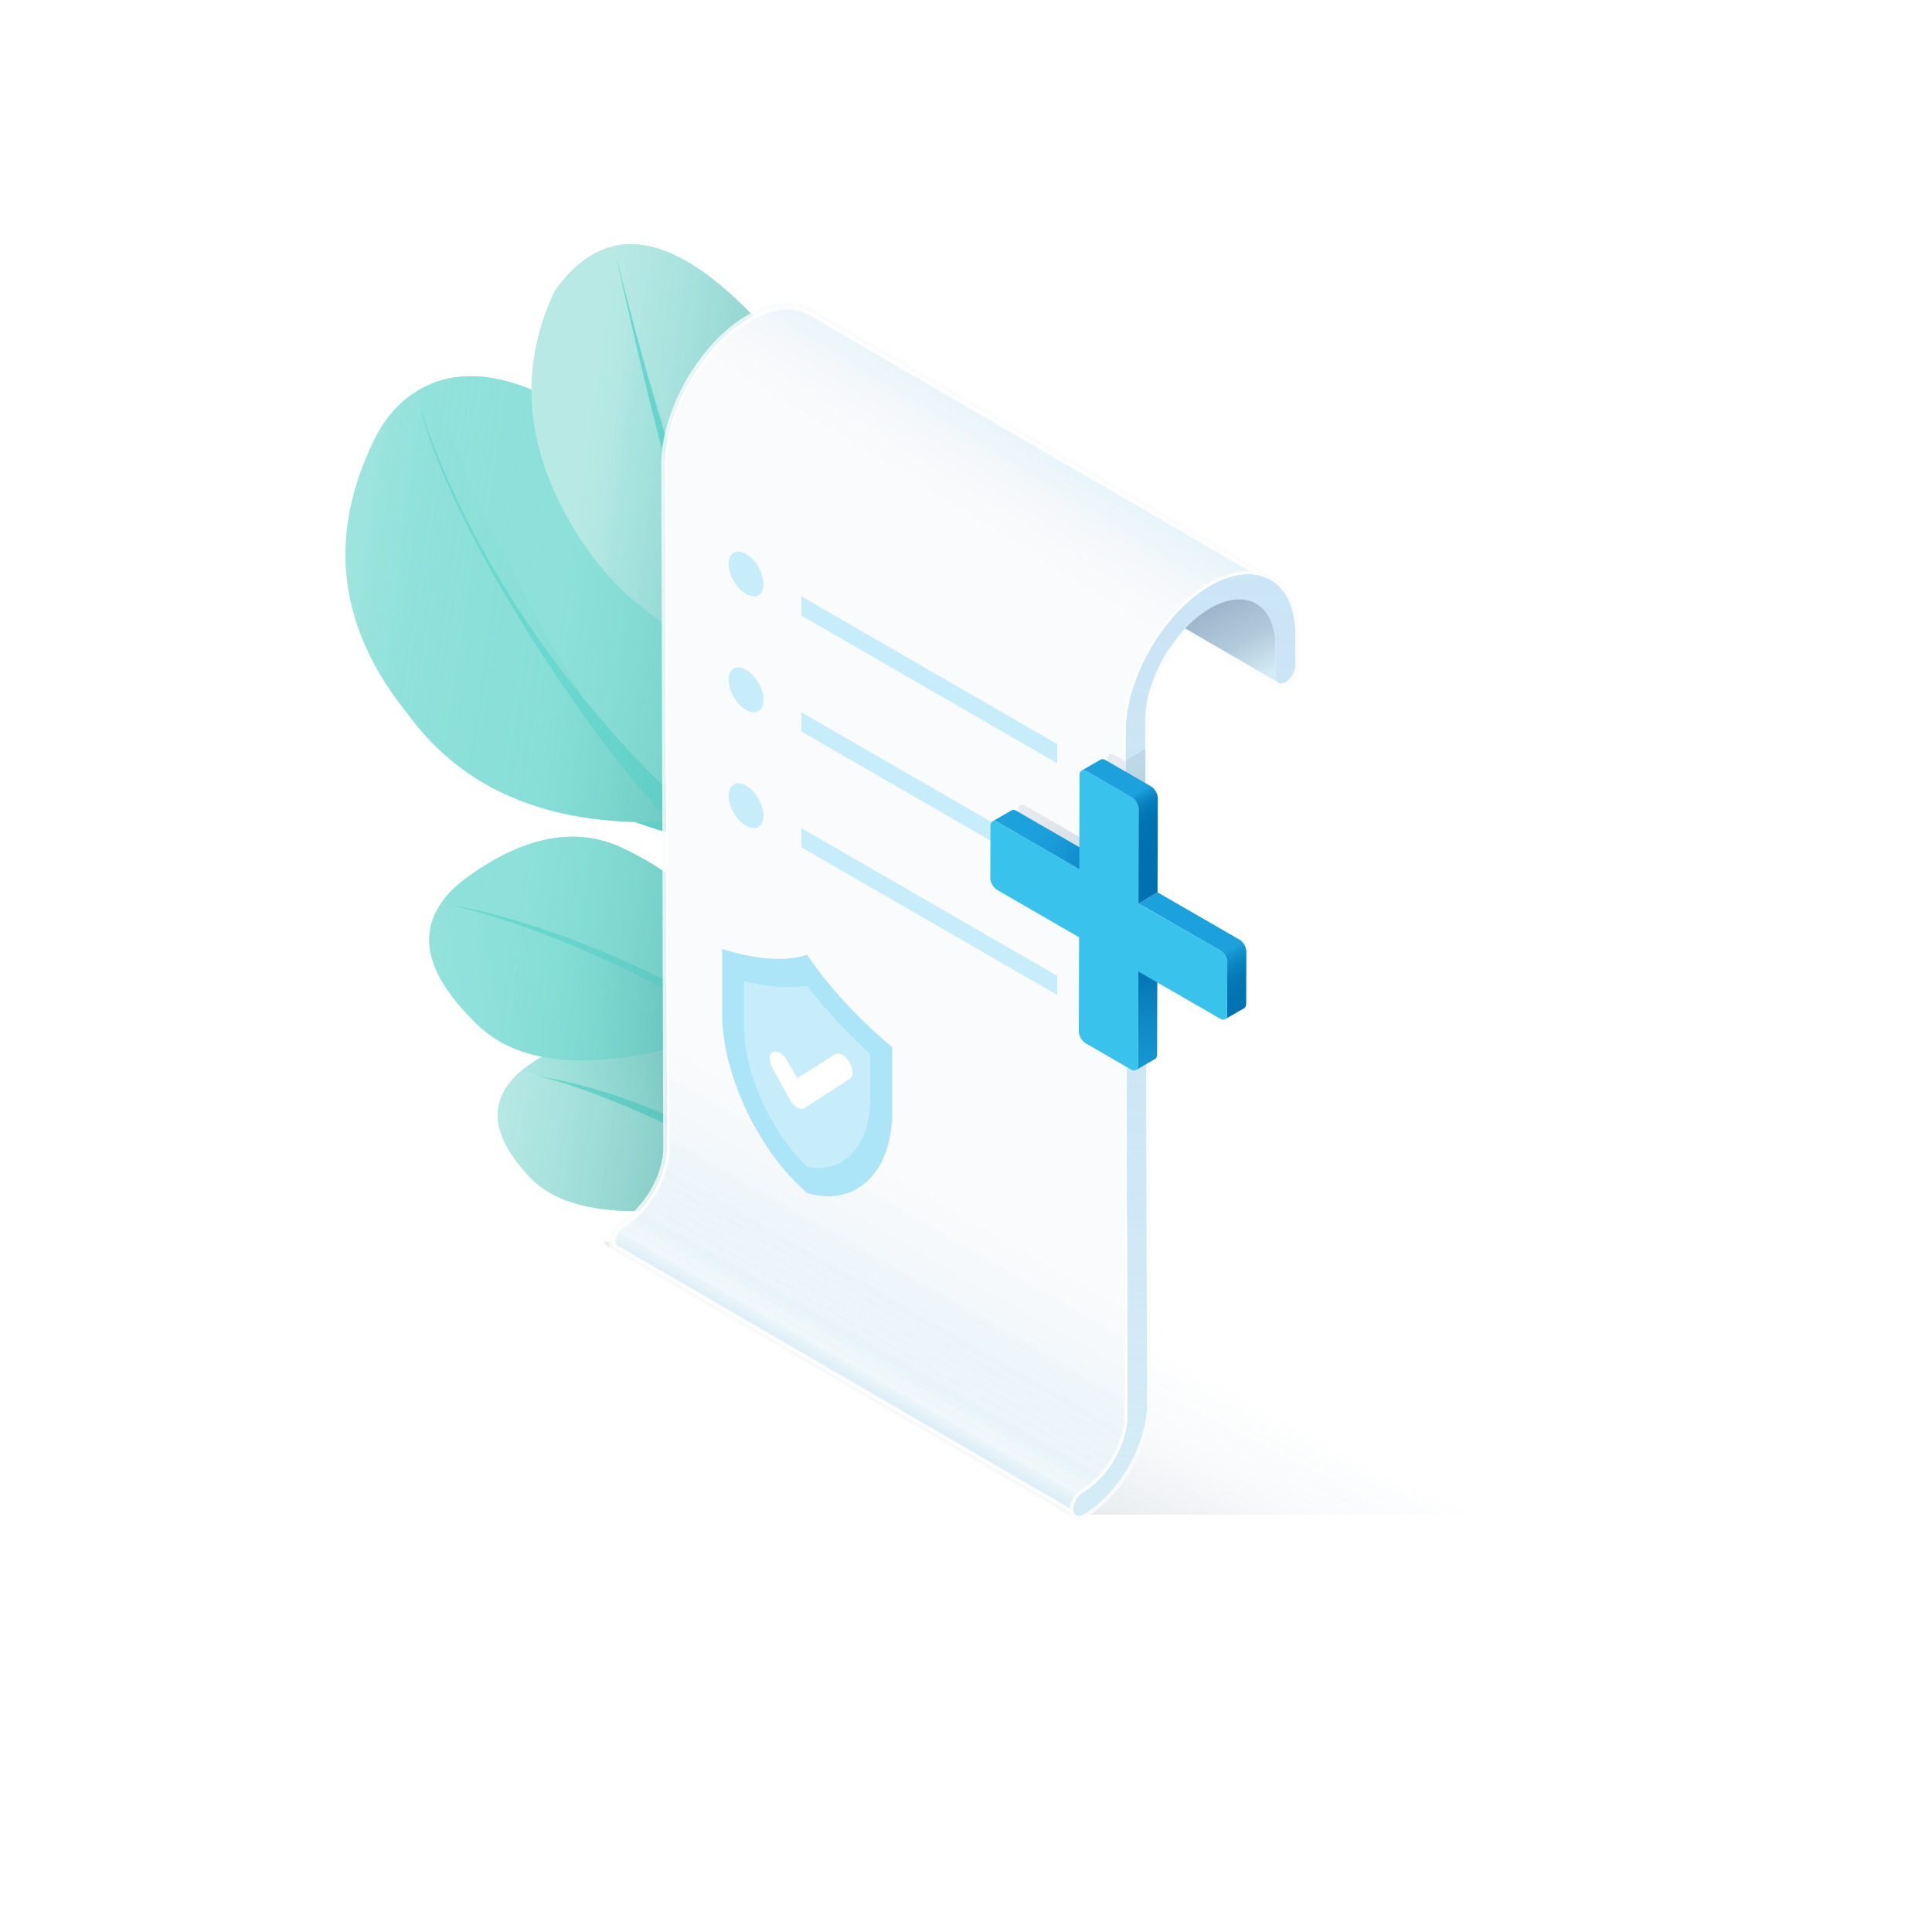 <svg xmlns="http://www.w3.org/2000/svg" xmlns:xlink="http://www.w3.org/1999/xlink" viewBox="0 0 2500 2500"><defs><style>.cls-1{isolation:isolate;}.cls-2{fill:#6ad8cf;}.cls-3{fill:#91e2db;}.cls-4{fill:url(#Nueva_muestra_de_degradado_45);}.cls-5{fill:#c2ebe8;}.cls-6{fill:url(#Nueva_muestra_de_degradado_45-2);}.cls-7{fill:url(#Degradado_sin_nombre_69);}.cls-8{fill:url(#Nueva_muestra_de_degradado_45-3);}.cls-9{fill:url(#Nueva_muestra_de_degradado_45-4);}.cls-10{fill:url(#Degradado_sin_nombre_70);}.cls-11{fill:url(#Degradado_sin_nombre_73);}.cls-12{filter:url(#AI_DesenfoqueGaussiano_4);}.cls-13{fill:url(#Degradado_sin_nombre_82);}.Estilo-grÃ¡fico-33{fill:url(#Degradado_sin_nombre_275);}.cls-14{fill:url(#Nueva_muestra_de_degradado_11);}.cls-15{fill:#fafbfc;}.cls-16,.cls-24{fill:#fff;}.cls-17{fill:#d4ecf6;}.cls-18{opacity:0.81;}.cls-19{fill:url(#Degradado_sin_nombre_6);}.cls-20{fill:url(#Degradado_sin_nombre_42);}.cls-21{fill:url(#Degradado_sin_nombre_68);}.cls-22{fill:#c6edf9;}.cls-23{fill:#ace5f7;}.cls-24{fill-rule:evenodd;}.cls-25{mix-blend-mode:multiply;fill:url(#Nueva_muestra_de_degradado_42);}.cls-26{fill:url(#Degradado_sin_nombre_203);}.cls-27{fill:url(#Degradado_sin_nombre_202);}.cls-28{fill:url(#Degradado_sin_nombre_201);}.cls-29{fill:#39c2ec;}.cls-30{fill:url(#Degradado_sin_nombre_201-2);}</style><linearGradient id="Nueva_muestra_de_degradado_45" x1="2337.85" y1="1263.74" x2="2629.76" y2="889.83" gradientTransform="matrix(-0.95, 0.3, 0.3, 0.95, 3066.43, -137.47)" gradientUnits="userSpaceOnUse"><stop offset="0" stop-color="#c2ebe8" stop-opacity="0.1"/><stop offset="0.05" stop-color="#8fe0d9" stop-opacity="0.1"/><stop offset="0.15" stop-color="#6ad8cf" stop-opacity="0.1"/><stop offset="0.87" stop-color="#43a39b" stop-opacity="0.3"/></linearGradient><linearGradient id="Nueva_muestra_de_degradado_45-2" x1="2158.12" y1="655.46" x2="2259.8" y2="921.13" xlink:href="#Nueva_muestra_de_degradado_45"/><linearGradient id="Degradado_sin_nombre_69" x1="2786.68" y1="57.28" x2="2294.13" y2="279.56" gradientTransform="matrix(-0.95, 0.3, 0.3, 0.95, 3066.43, -137.47)" gradientUnits="userSpaceOnUse"><stop offset="0" stop-color="#c2ebe8" stop-opacity="0.1"/><stop offset="0.15" stop-color="#8fe0d9" stop-opacity="0.1"/><stop offset="0.45" stop-color="#6ad8cf" stop-opacity="0.1"/><stop offset="1" stop-color="#43a39b" stop-opacity="0.3"/></linearGradient><linearGradient id="Nueva_muestra_de_degradado_45-3" x1="2391.27" y1="-4.08" x2="2142" y2="110.72" xlink:href="#Nueva_muestra_de_degradado_45"/><linearGradient id="Nueva_muestra_de_degradado_45-4" x1="-938.53" y1="1522.54" x2="-778.35" y2="1348.69" gradientTransform="translate(1731.28)" xlink:href="#Nueva_muestra_de_degradado_45"/><linearGradient id="Degradado_sin_nombre_70" x1="2794.15" y1="613.01" x2="2436.64" y2="668.77" gradientTransform="matrix(-0.95, 0.3, 0.3, 0.95, 3066.43, -137.47)" gradientUnits="userSpaceOnUse"><stop offset="0" stop-color="#c2ebe8" stop-opacity="0.1"/><stop offset="0.13" stop-color="#8fe0d9" stop-opacity="0.1"/><stop offset="0.4" stop-color="#6ad8cf" stop-opacity="0.1"/><stop offset="0.87" stop-color="#43a39b" stop-opacity="0.3"/></linearGradient><linearGradient id="Degradado_sin_nombre_73" x1="6.16" y1="891.13" x2="1112.23" y2="1055.23" gradientUnits="userSpaceOnUse"><stop offset="0.38" stop-color="#c2ebe8" stop-opacity="0.2"/><stop offset="0.44" stop-color="#98e2dc" stop-opacity="0.15"/><stop offset="0.53" stop-color="#75dad2" stop-opacity="0.11"/><stop offset="0.62" stop-color="#6ad8cf" stop-opacity="0.1"/><stop offset="0.9" stop-color="#43a39b" stop-opacity="0.6"/></linearGradient><filter id="AI_DesenfoqueGaussiano_4" name="AI_DesenfoqueGaussiano_4"><feGaussianBlur stdDeviation="4"/></filter><linearGradient id="Degradado_sin_nombre_82" x1="356.19" y1="1671.85" x2="524.5" y2="2001.45" gradientTransform="matrix(-1, 0, 0, 1, 1797.27, 0)" gradientUnits="userSpaceOnUse"><stop offset="0.09" stop-color="#d4ecf6" stop-opacity="0"/><stop offset="0.18" stop-color="#aac3d5" stop-opacity="0.03"/><stop offset="0.35" stop-color="#90aac1" stop-opacity="0.05"/><stop offset="0.87" stop-color="#5d7586" stop-opacity="0.2"/><stop offset="1" stop-color="#5d7586" stop-opacity="0"/></linearGradient><linearGradient id="Degradado_sin_nombre_275" x1="300.15" y1="949.03" x2="904.5" y2="-205.65" gradientTransform="matrix(-1, 0, 0, 1, 1797.27, 0)" gradientUnits="userSpaceOnUse"><stop offset="0" stop-color="#d4ecf6"/><stop offset="0.01" stop-color="#cce4f0"/><stop offset="0.04" stop-color="#b2cbdb"/><stop offset="0.08" stop-color="#9fb8cd"/><stop offset="0.11" stop-color="#94aec4"/><stop offset="0.15" stop-color="#90aac1"/><stop offset="0.54" stop-color="#5d7586"/></linearGradient><linearGradient id="Nueva_muestra_de_degradado_11" x1="378.38" y1="782.84" x2="303.18" y2="660.89" gradientTransform="matrix(-1, 0, 0, 1, 1797.27, 0)" gradientUnits="userSpaceOnUse"><stop offset="0" stop-color="#fafbfc"/><stop offset="0.55" stop-color="#f5f8fa"/><stop offset="0.99" stop-color="#e6f4fa"/><stop offset="0.99" stop-color="#d4ecf6" stop-opacity="0.9"/></linearGradient><linearGradient id="Degradado_sin_nombre_6" x1="265.68" y1="1917.44" x2="263.64" y2="709.61" gradientTransform="matrix(-1, 0, 0, 1, 1797.27, 0)" gradientUnits="userSpaceOnUse"><stop offset="0" stop-color="#b7d4f4" stop-opacity="0"/><stop offset="0.36" stop-color="#b7d4f4" stop-opacity="0.2"/><stop offset="1" stop-color="#b7d4f4" stop-opacity="0.3"/></linearGradient><linearGradient id="Degradado_sin_nombre_42" x1="914.1" y1="1687.13" x2="339.21" y2="683.03" gradientTransform="matrix(-1, 0, 0, 1, 1797.27, 0)" gradientUnits="userSpaceOnUse"><stop offset="0" stop-color="#1da1dc" stop-opacity="0.2"/><stop offset="0.03" stop-color="#1da1dc" stop-opacity="0.05"/><stop offset="0.17" stop-color="#1da1dc" stop-opacity="0"/><stop offset="0.25" stop-color="#fff" stop-opacity="0"/><stop offset="0.33" stop-color="#fff" stop-opacity="0"/><stop offset="0.82" stop-color="#fff" stop-opacity="0"/><stop offset="0.99" stop-color="#1da1dc" stop-opacity="0"/></linearGradient><linearGradient id="Degradado_sin_nombre_68" x1="985.3" y1="1811.51" x2="410.42" y2="807.4" gradientTransform="matrix(-1, 0, 0, 1, 1797.27, 0)" gradientUnits="userSpaceOnUse"><stop offset="0.15" stop-color="#1da1dc" stop-opacity="0.03"/><stop offset="0.16" stop-color="#fff" stop-opacity="0.12"/><stop offset="0.17" stop-color="#eaf6fc" stop-opacity="0.11"/><stop offset="0.18" stop-color="#a5d9f1" stop-opacity="0.09"/><stop offset="0.19" stop-color="#30a9df" stop-opacity="0.04"/><stop offset="0.19" stop-color="#1da1dc" stop-opacity="0.03"/><stop offset="0.24" stop-color="#1da1dc" stop-opacity="0.05"/><stop offset="0.39" stop-color="#fff" stop-opacity="0.03"/><stop offset="0.51" stop-color="#fff" stop-opacity="0.01"/><stop offset="0.82" stop-color="#fff" stop-opacity="0"/><stop offset="0.99" stop-color="#1da1dc" stop-opacity="0"/></linearGradient><linearGradient id="Nueva_muestra_de_degradado_42" x1="1335.99" y1="920.04" x2="1465.4" y2="1170.77" gradientUnits="userSpaceOnUse"><stop offset="0" stop-color="#d4ecf6" stop-opacity="0.1"/><stop offset="0.04" stop-color="#b5cede" stop-opacity="0.1"/><stop offset="0.15" stop-color="#90aac1" stop-opacity="0.1"/><stop offset="0.87" stop-color="#5d7586" stop-opacity="0.3"/></linearGradient><linearGradient id="Degradado_sin_nombre_203" x1="1649.65" y1="1242.72" x2="1631.39" y2="1454.74" gradientTransform="matrix(-1, 0, 0, 1, 3127.36, 0)" gradientUnits="userSpaceOnUse"><stop offset="0.01" stop-color="#0071b0"/><stop offset="0.37" stop-color="#0f89c6"/><stop offset="0.73" stop-color="#199bd6"/><stop offset="1" stop-color="#1da1dc"/></linearGradient><linearGradient id="Degradado_sin_nombre_202" x1="1685.43" y1="1141.64" x2="1798.22" y2="1072.15" gradientTransform="matrix(-1, 0, 0, 1, 3127.36, 0)" gradientUnits="userSpaceOnUse"><stop offset="0.01" stop-color="#0071b0"/><stop offset="0.1" stop-color="#0579b7"/><stop offset="0.42" stop-color="#128fcc"/><stop offset="0.72" stop-color="#1a9cd8"/><stop offset="1" stop-color="#1da1dc"/></linearGradient><linearGradient id="Degradado_sin_nombre_201" x1="1509.29" y1="1350.99" x2="1607.64" y2="1151.03" gradientTransform="matrix(-1, 0, 0, 1, 3127.36, 0)" gradientUnits="userSpaceOnUse"><stop offset="0.01" stop-color="#0071b0"/><stop offset="0.29" stop-color="#0173b2"/><stop offset="0.39" stop-color="#057ab8"/><stop offset="0.46" stop-color="#0c85c3"/><stop offset="0.52" stop-color="#1696d2"/><stop offset="0.55" stop-color="#1da1dc"/><stop offset="0.98" stop-color="#1da1dc"/><stop offset="1" stop-color="#1da1dc"/></linearGradient><linearGradient id="Degradado_sin_nombre_201-2" x1="1637.2" y1="1107.26" x2="1706.43" y2="977.99" xlink:href="#Degradado_sin_nombre_201"/></defs><g class="cls-1"><g id="ARTWORK"><g id="Plant14"><path class="cls-2" d="M1248,1608.43l-.08-.24q-3.2-6.06-6.66-12.18-16.35-29.07-28.49-51.25-25.8-1-97.24.86a.9.9,0,0,1-.47.15q-105.84-3.39-184.22-37.53l-9-3.93,7.77-18.25,9,3.92q75.32,32.65,177,35.92,57.8-1.61,86.29-1.07-8.75-16.39-13.91-27-27.93-55.17-42.65-102.32-2.49-7.93-6.24-26.57-6.64-1-14.6-1.92h0q-56.25-6.48-60.85-7.15a797.65,797.65,0,0,1-184.8-48.51l-9.17-3.61,7.23-18.34,9.17,3.61a779,779,0,0,0,180.27,47.33q4.62.6,60.54,7l-.23.07c3,.4,5.87.71,8.59.94q-1.59-8.6-3.33-18.92-8.65-49.12-14.4-67.59-2.08-6.55-7.91-21.13-7.93-19.73-22.19-53.49-2.88-6.29-5.4-12.31c-.12,0-.22,0-.31-.16l-3.91-9.15q-17.38-41.25-20.27-50.71l-3.7-11.81,2.84-.89a2.24,2.24,0,0,1-.54-.87,19.92,19.92,0,0,1-2-.67h0q-14.07-3.86-64.63-6-58.58-2.12-102.56-12l.31.16q-69.59-15-140.09-53.16l-8.75-4.78,9.32-17.44,8.76,4.78q67.85,36.77,134.8,51.18h0q42.47,9.51,99.05,11.54,39.33,1.62,58.16,4.37-2.45-6.81-5-14.27-42.06-121.11-89.23-263.58l-3.93-11.74,23.47-7.86,3.93,11.74q47.14,142.33,89.16,263.34l.07.24q6.36,18.69,11.74,34.19a12.12,12.12,0,0,1,.16,8q4.22,12.3,7.73,22.22,5,12.64,14.09,34.23h0q1.9,4.67,4,9.39l-.07-.23q2.55,6.06,5.41,12.31l.07.23q10.23,24.12,17.25,41,35.94-30.81,72.44-99.18a694.6,694.6,0,0,0,39.89-87.17l3.38-9.1,18.5,6.92-3.37,9.1a713,713,0,0,1-41,89.58q-41.13,77.07-82,109.18,4.24,11,6,16.55,6.08,19.3,15.13,70.73,3.29,19.17,6,33.14,4.13,21.43,6.73,29.8,14.26,45.44,41.23,98.61,7.5,15.4,22.54,43,9.63,17.51,22.28,39.71,5.73-45.42.89-107.39-5.58-71.35-15-101.65l-3-9.45,18.9-5.92,2.95,9.45q10,31.59,15.81,106.06,6.39,82.26-5.42,136.81Z"/><path class="cls-3" d="M899.43,1439.53q128.45,129,247.79,315.78-214.86-17.26-261-141.44-48.51-130.06,13.2-174.34m0,0q14.16-10,34.17-15.62,107.24-29.84,163.47,47.67,105,143.87,50.15,283.73Q1027.87,1568.52,899.43,1439.53Z"/><path class="cls-3" d="M933.6,1423.91q107.24-29.84,163.47,47.67,105,143.87,50.15,283.73-119.35-186.78-247.79-315.78Q913.59,1429.51,933.6,1423.91Z"/><path class="cls-4" d="M899.43,1439.53q128.45,129,247.79,315.78-214.86-17.26-261-141.44Q837.72,1483.81,899.43,1439.53Z"/><path class="cls-5" d="M1074.39,1031.81q109.35,149.93,187.19,360.75-253.3-38.64-265-175.68-12.45-143.57,77.77-185.07m0,0q20.65-9.39,46.81-13.49,140.07-21.8,180.48,66.31,75.71,163.61-40.1,307.93Q1183.73,1181.74,1074.39,1031.81Z"/><path class="cls-6" d="M1121.2,1018.32q140.07-21.8,180.48,66.31,75.71,163.61-40.1,307.93-77.85-210.82-187.19-360.75Q1095,1022.44,1121.2,1018.32Z"/><path class="cls-5" d="M996.62,1216.88q-12.45-143.57,77.77-185.07,109.35,149.93,187.19,360.75Q1008.28,1353.92,996.62,1216.88Z"/><path class="cls-3" d="M557.13,497q37.46-15.59,82.8-7.24,113.67,21,218.27,168.74,41.58,58.31,28.13,210.08Q883.1,908,874.87,980.36q-5.45,58-.11,82.51Q702.86,872.84,557.13,497m-72.72,71.77q23.18-46.93,64.12-67.78,4.25-2.14,8.6-4,145.73,375.8,317.63,565.83-236,13.17-346.36-138Q391.86,757,484.41,568.81Z"/><path class="cls-3" d="M639.93,489.8q113.67,21,218.27,168.74,41.58,58.31,28.13,210.08Q883.1,908,874.87,980.36q-5.45,58-.11,82.5Q702.86,872.84,557.13,497,594.59,481.45,639.93,489.8Z"/><path class="cls-7" d="M484.41,568.81q23.18-46.93,64.12-67.78,4.25-2.14,8.6-4,145.73,375.8,317.63,565.82-236,13.19-346.36-138Q391.86,757,484.41,568.81Z"/><path class="cls-5" d="M793.2,318.69q80.7-19.57,192.34,101.81,169.85,184.35-4,433.26Q853.68,570.11,793.2,318.69m-75.82,58.55q33.69-48.32,75.82-58.55,60.48,251.42,188.31,535.07-161.86-31.47-246.6-182.92Q650.37,520,717.38,377.24Z"/><path class="cls-8" d="M717.38,377.24q33.69-48.32,75.82-58.55,60.48,251.42,188.31,535.07-161.86-31.47-246.6-182.92Q650.37,520,717.38,377.24Z"/><path class="cls-5" d="M793.2,318.69q80.7-19.57,192.34,101.81,169.85,184.35-4,433.26Q853.68,570.11,793.2,318.69Z"/><path class="cls-5" d="M674.89,1385.38q175.23,51.9,348.74,151.66-261.39,66-336.76-12.59-79.17-82.23-12-139.07m0,0q15.45-12.95,38.63-24.64,124.34-62.52,204.4-23.61,149.33,72,105.71,199.91Q850.11,1437.29,674.89,1385.38Z"/><path class="cls-9" d="M674.89,1385.38q15.45-12.95,38.63-24.64,124.34-62.52,204.4-23.61,149.33,72,105.71,199.91Q850.11,1437.29,674.89,1385.38Z"/><path class="cls-5" d="M674.89,1385.38q175.23,51.9,348.74,151.66-261.39,66-336.76-12.59Q607.7,1442.22,674.89,1385.38Z"/><path id="_-" data-name="-" class="cls-3" d="M574.58,1163.49q187.21,54.69,383.68,165.73-246.36,87.1-339.79-2.58-98.09-93.84-43.89-163.15m0,0q12.48-15.78,33-30.38,110-78.06,199.07-35.19,165.93,79.29,151.62,231.3Q761.79,1218.19,574.58,1163.49Z"/><path class="cls-3" d="M574.58,1163.49q12.48-15.78,33-30.38,110-78.06,199.07-35.19,165.93,79.29,151.62,231.3Q761.79,1218.19,574.58,1163.49Z"/><path class="cls-10" d="M574.58,1163.49q187.21,54.69,383.68,165.73-246.36,87.1-339.79-2.58Q520.39,1232.8,574.58,1163.49Z"/><path class="cls-2" d="M797.55,331.73s99.51,473,158.07,517.7l15.3,2.12S889.35,707.29,797.55,331.73Z"/><path class="cls-2" d="M862.15,1056.56C807.66,1010.56,588,711,543.5,525c0,0,71.65,269,346.83,522.19"/><path class="cls-2" d="M959.08,1323.46s-184.93-120-384.5-154.23c0,0,156.81,28.1,383.68,165.73"/><path class="cls-2" d="M1007.49,1513.48c-76.13-40.2-192.06-102.58-314-121.23,0,0,101.78,16,321.17,143.1"/><path class="cls-11" d="M990.32,1074.94q-56.58-2-99.05-11.53-8.6-1.86-17.19-4.08-4.29-25,.79-79,8.24-72.35,11.46-111.74,2.13-24,2.88-45.59a359.17,359.17,0,0,0,81.71,28.52q36.06,108.11,69,203.21a121.84,121.84,0,0,0-18.31,21.87Q1008,1075.67,990.32,1074.94Zm257.37,315.39q4.82,28.23,8.21,71.7,4.85,62-.89,107.39-12.65-22.22-22.28-39.71-15-27.62-22.54-43-27-53.17-41.23-98.61-1.7-5.43-4-16.38A708.65,708.65,0,0,0,1247.69,1390.33ZM1124.5,1367q7.95,1,14.6,1.92,3.75,18.63,6.24,26.57,14.72,47.16,42.65,102.32,5.17,10.64,13.91,27-24.6-.45-71,.67a431.25,431.25,0,0,0-33.8-53.92q-32.11-44.25-80.88-53.49-26.07-44.5-91.5-77.6,9.76-3.1,19.77-6.49a787.92,787.92,0,0,0,119.18,25.84Q1068.24,1360.5,1124.5,1367Zm22.72,388.32,7.44-21.42q28.42-93.54-14.31-188.87,51.4-1.11,72.45-.26,12.15,22.17,28.49,51.25,3.46,6.12,6.66,12.18l.08.24,22.2-11.1q11.82-54.55,5.42-136.81-3.54-45.42-8.65-74.87,108.55-141.33,34.68-301a117.91,117.91,0,0,0-21.81-32.59c160.86-69.41,163.38-165.1,147-277.16-17.75-120.79-59-95.64-108.56-123.39q-42.83-14.13-102.91,4.92C1097.21,717,1107.26,705.59,1091,811q-18.24,118.11,73.51,203.15a350.11,350.11,0,0,0-43.28,4.18q-26.16,4.11-46.81,13.49a135.67,135.67,0,0,0-13.68,7.28q-32.64-94.36-68.31-201.38,157.49-238.82-6.86-417.21Q873.9,299.11,793.2,318.69q-42.13,10.23-75.82,58.55Q687.91,440,687.76,504.41a224.62,224.62,0,0,0-47.83-14.61q-45.34-8.34-82.8,7.24-4.35,1.84-8.6,4-40.93,20.85-64.12,67.78Q391.85,757,528.4,924.87,626,1058.57,821.88,1063.7a478.06,478.06,0,0,0,65.35,19.12l-.31-.16q44,9.87,102.56,12,11.88.49,21.74,1.09-21,47-14.6,121.14,6.81,80,96.07,126.51-23.42-2.69-26.34-3.07a767.86,767.86,0,0,1-107.27-22.59q7.14-143.55-152.44-219.81-89-42.87-199.07,35.19-20.51,14.6-33,30.38-54.2,69.3,43.89,163.15,32.21,30.9,82.57,40.81a181.59,181.59,0,0,0-26.15,17.93q-67.2,56.83,12,139.07,50.46,52.59,184.29,40.41a402.85,402.85,0,0,0,15.07,49q46.13,124.17,261,141.44l.74-2"/></g><g id="_---Certificate" data-name="---Certificate"><g id="_-----_CERTIFICATE_paper_----" data-name="-----&gt;&gt;CERTIFICATE paper&lt;&lt;----"><g id="SHADOW" class="cls-12"><path class="cls-13" d="M1375.83,1955a44,44,0,0,0,18.64,5h587.74c5.5,0,6-2.15,1.22-4.79L1352.1,1610.62a46.31,46.31,0,0,0-18.78-4.78l-547.23.77c-5.5,0-6.11,2.27-1.35,5Z"/></g><g id="_----_CERTIFICATE_" data-name="----&gt;&gt;&gt;CERTIFICATE&lt;&lt;&lt;"><g class="cls-1"><path class="Estilo-grÃ¡fico-33" d="M1625.9,781.37c7.56,4.39,13.69,11.22,17.95,20.21s6.72,20.43,6.76,33.79l.11,40c0,4,1.43,6.86,3.72,8.19L1058.86,537.46c-2.29-1.33-3.71-4.16-3.72-8.18l-.12-40c0-13.35-2.44-24.67-6.76-33.78s-10.39-15.83-18-20.22Z"/><path class="cls-14" d="M797.8,1613.08c-1.75-1-2.72-3.31-2.73-6.46,0-7.32,5.35-16.61,11.72-20.28a101.36,101.36,0,0,0,22.88-18.51,138.92,138.92,0,0,0,25.65-39.2,124.94,124.94,0,0,0,7.3-21.83,94.74,94.74,0,0,0,2.59-21.66l-2.51-883.7c-.05-16.81,2.8-34.81,8.46-53.51a260.6,260.6,0,0,1,39.39-78A237.36,237.36,0,0,1,939,437.68a177,177,0,0,1,32.24-24.27C985.8,405,999.9,400.16,1013.17,399c2.08-.19,4.16-.28,6.18-.28a55.05,55.05,0,0,1,28,7.18L1625,741.58a66.41,66.41,0,0,0-10.08-.75c-2.14,0-4.34.09-6.53.29-13.86,1.23-28.52,6.26-43.57,14.94a181.73,181.73,0,0,0-33,24.82,240.79,240.79,0,0,0-28.95,32.82,264.8,264.8,0,0,0-40,79.18c-5.77,19.09-8.67,37.49-8.62,54.68l2.5,883.71a90.61,90.61,0,0,1-2.48,20.74,121.5,121.5,0,0,1-7.07,21.14,135.1,135.1,0,0,1-24.9,38.06,97.31,97.31,0,0,1-22,17.78c-7.71,4.45-13.74,14.89-13.71,23.76a16.2,16.2,0,0,0,.21,2.66Z"/><path class="cls-15" d="M1019.35,400.71a53.07,53.07,0,0,1,27,6.91l570,331.22h-1.38c-2.2,0-4.45.1-6.71.3-14.15,1.25-29.08,6.37-44.39,15.2a182.86,182.86,0,0,0-33.34,25.09,242.3,242.3,0,0,0-29.19,33.1A266.55,266.55,0,0,0,1461,892.3c-5.83,19.28-8.76,37.87-8.71,55.27l2.5,883.71a89,89,0,0,1-2.43,20.28,119.43,119.43,0,0,1-6.95,20.79,132.82,132.82,0,0,1-24.53,37.49,95.62,95.62,0,0,1-21.51,17.42c-8,4.62-14.32,15.25-14.69,24.56L798.8,1611.35c-1.07-.63-1.72-2.4-1.73-4.74,0-6.69,4.89-15.18,10.72-18.54a103.07,103.07,0,0,0,23.33-18.87,141.12,141.12,0,0,0,26-39.77,128.07,128.07,0,0,0,7.41-22.18,96.92,96.92,0,0,0,2.64-22.11L864.7,601.43c-.05-16.6,2.77-34.41,8.37-52.93a258.47,258.47,0,0,1,39.1-77.36,234.44,234.44,0,0,1,28.22-32,175.12,175.12,0,0,1,31.87-24c14.29-8.24,28.11-13,41.09-14.16,2-.18,4-.27,6-.27h0m0-4c-2.08,0-4.2.09-6.35.29-13.16,1.16-27.64,6-42.74,14.68a179.14,179.14,0,0,0-32.61,24.54,239.73,239.73,0,0,0-28.71,32.55,263.57,263.57,0,0,0-39.7,78.58c-5.54,18.32-8.59,36.74-8.54,54.09l2.51,883.71a92.74,92.74,0,0,1-2.54,21.2,124.28,124.28,0,0,1-7.18,21.48,137.53,137.53,0,0,1-25.28,38.63,99.32,99.32,0,0,1-22.42,18.14c-7,4.07-12.74,13.93-12.72,22,0,4,1.43,6.86,3.72,8.19l595.59,346.11c-2.29-1.33-3.71-4.16-3.72-8.18,0-8.09,5.67-18,12.71-22a99.15,99.15,0,0,0,22.42-18.14,137.92,137.92,0,0,0,25.29-38.63,124.28,124.28,0,0,0,7.18-21.48,93.3,93.3,0,0,0,2.53-21.21l-2.5-883.7c0-17.36,3-35.77,8.54-54.1a263.52,263.52,0,0,1,39.7-78.57,237.86,237.86,0,0,1,28.71-32.55,179.08,179.08,0,0,1,32.6-24.54c15.11-8.72,29.59-13.52,42.74-14.69q3.24-.29,6.36-.28a57.08,57.08,0,0,1,29,7.45L1048.38,404.16a57.05,57.05,0,0,0-29-7.45Z"/><path class="cls-16" d="M1019.35,398.71a55.05,55.05,0,0,1,28,7.18L1625,741.58a66.41,66.41,0,0,0-10.08-.75c-2.14,0-4.34.09-6.53.29-13.86,1.23-28.51,6.26-43.57,14.94a181.39,181.39,0,0,0-33,24.82,240.79,240.79,0,0,0-28.95,32.82,264.8,264.8,0,0,0-40,79.18c-5.77,19.09-8.67,37.49-8.62,54.68l2.5,883.71a90.61,90.61,0,0,1-2.48,20.74,121.5,121.5,0,0,1-7.07,21.14,135.1,135.1,0,0,1-24.9,38.06,97.31,97.31,0,0,1-22,17.78c-7.71,4.45-13.74,14.89-13.71,23.76a16.2,16.2,0,0,0,.21,2.66L797.8,1613.08c-1.75-1-2.72-3.31-2.73-6.46,0-7.32,5.35-16.61,11.72-20.28a101.36,101.36,0,0,0,22.88-18.51,138.92,138.92,0,0,0,25.65-39.2,124.94,124.94,0,0,0,7.3-21.83,94.67,94.67,0,0,0,2.59-21.66l-2.51-883.7c-.05-16.81,2.8-34.81,8.46-53.51a260.6,260.6,0,0,1,39.39-78A237.36,237.36,0,0,1,939,437.68a177,177,0,0,1,32.24-24.27C985.8,405,999.9,400.16,1013.17,399c2.08-.19,4.16-.28,6.18-.28h0m0-2c-2.08,0-4.2.09-6.35.29-13.16,1.16-27.64,6-42.74,14.68a179.14,179.14,0,0,0-32.61,24.54,239.73,239.73,0,0,0-28.71,32.55,263.57,263.57,0,0,0-39.7,78.58c-5.54,18.32-8.59,36.74-8.54,54.09l2.51,883.71a92.74,92.74,0,0,1-2.54,21.2,124.28,124.28,0,0,1-7.18,21.48,137.53,137.53,0,0,1-25.28,38.63,99.32,99.32,0,0,1-22.42,18.14c-7,4.07-12.74,13.93-12.72,22,0,4,1.43,6.86,3.72,8.19l595.59,346.11c-2.29-1.33-3.71-4.16-3.72-8.18,0-8.09,5.67-18,12.71-22a99.15,99.15,0,0,0,22.42-18.14,137.92,137.92,0,0,0,25.29-38.63,124.28,124.28,0,0,0,7.18-21.48,93.3,93.3,0,0,0,2.53-21.21l-2.5-883.7c0-17.36,3-35.77,8.54-54.1a263.52,263.52,0,0,1,39.7-78.57,237.86,237.86,0,0,1,28.71-32.55,179.08,179.08,0,0,1,32.6-24.54c15.11-8.72,29.59-13.52,42.74-14.69q3.24-.29,6.36-.28a57.08,57.08,0,0,1,29,7.45L1048.38,404.16a57.05,57.05,0,0,0-29-7.45Z"/><path id="LEFT_SIDE" data-name="LEFT SIDE" class="cls-17" d="M1565.84,757.8a179.08,179.08,0,0,0-32.6,24.54,237.86,237.86,0,0,0-28.71,32.55,263.52,263.52,0,0,0-39.7,78.57c-5.55,18.33-8.59,36.74-8.54,54.1l2.5,883.7a93.3,93.3,0,0,1-2.53,21.21,124.28,124.28,0,0,1-7.18,21.48,137.92,137.92,0,0,1-25.29,38.63,99.15,99.15,0,0,1-22.42,18.14c-7,4.07-12.73,13.93-12.71,22s5.75,11.36,12.8,7.29a136.18,136.18,0,0,0,24.7-18.56,180,180,0,0,0,21.74-24.58,198.17,198.17,0,0,0,30-59.39,142.28,142.28,0,0,0,6.42-41l-2.5-883.71a135,135,0,0,1,3.72-30.93,181.86,181.86,0,0,1,10.58-31.51,203.39,203.39,0,0,1,37.11-56.74,144.78,144.78,0,0,1,32.72-26.54,87.63,87.63,0,0,1,25-10.06,53.71,53.71,0,0,1,22.11-.5c13.53,2.69,24.33,11.37,30.8,25,4.31,9.12,6.72,20.43,6.76,33.79l.11,40c0,8.1,5.75,11.36,12.8,7.3s12.73-13.93,12.71-22l-.11-40A113,113,0,0,0,1671,786a69.12,69.12,0,0,0-14-25c-11.93-13.29-28.73-19.63-48.49-17.88C1595.43,744.28,1581,749.08,1565.84,757.8Z"/></g></g><g id="WHITE_BORDER_STROKE" data-name="WHITE BORDER STROKE"><g class="cls-18"><path class="cls-15" d="M1019.35,396.71a57.05,57.05,0,0,1,29,7.45L1644,750.28c-.7-.41-1.42-.79-2.14-1.17A53.71,53.71,0,0,1,1657.07,761a69.12,69.12,0,0,1,14,25,113,113,0,0,1,5.08,34.62l.11,40c0,8.1-5.67,18-12.71,22a11.62,11.62,0,0,1-5.7,1.74,6.52,6.52,0,0,1-3.8-1.15c.14.1.27.21.42.3l-120.9-70.26-.33.33a203.39,203.39,0,0,0-37.11,56.74,181.86,181.86,0,0,0-10.58,31.51,135,135,0,0,0-3.72,30.93l2.5,883.71a142.28,142.28,0,0,1-6.42,41,198.17,198.17,0,0,1-30,59.39,180,180,0,0,1-21.74,24.58,136.18,136.18,0,0,1-24.7,18.56,11.51,11.51,0,0,1-5.7,1.74,6.51,6.51,0,0,1-3.8-1.14,3.93,3.93,0,0,0,.42.29L796.79,1614.81c-2.29-1.33-3.71-4.16-3.72-8.19,0-8.09,5.67-17.95,12.72-22a99.32,99.32,0,0,0,22.42-18.14,137.53,137.53,0,0,0,25.28-38.63,123.43,123.43,0,0,0,7.18-21.48,92.74,92.74,0,0,0,2.54-21.2L860.7,601.44c-.05-17.35,3-35.76,8.54-54.09a263.57,263.57,0,0,1,39.7-78.58,239.73,239.73,0,0,1,28.71-32.55,179.14,179.14,0,0,1,32.61-24.54C985.36,403,999.84,398.16,1013,397c2.15-.2,4.27-.29,6.35-.29m0-5c-2.22,0-4.51.1-6.79.31-14.3,1.26-29.37,6.42-44.8,15.33a184.51,184.51,0,0,0-33.53,25.22,243.66,243.66,0,0,0-29.31,33.24,267.65,267.65,0,0,0-40.46,80.09c-5.86,19.37-8.81,38.06-8.76,55.56l2.51,883.7a88.12,88.12,0,0,1-2.41,20.06,119.05,119.05,0,0,1-6.89,20.61A132,132,0,0,1,824.56,1563a94.24,94.24,0,0,1-21.27,17.23c-8.56,4.94-15.24,16.53-15.22,26.37,0,5.65,2.28,10.21,6.21,12.49l595.59,346.12v0a11.67,11.67,0,0,0,5.88,1.54,16.43,16.43,0,0,0,8.2-2.41,140.87,140.87,0,0,0,25.62-19.24,184.13,184.13,0,0,0,22.34-25.27,202.19,202.19,0,0,0,30.74-60.91,146,146,0,0,0,6.64-42.42l-2.5-883.7a130.29,130.29,0,0,1,3.59-29.79,177.51,177.51,0,0,1,10.29-30.64,198,198,0,0,1,33.81-52.74l117.44,68.25v0a11.68,11.68,0,0,0,5.88,1.55A16.41,16.41,0,0,0,1666,887c8.56-4.95,15.24-16.53,15.21-26.37l-.11-40a118,118,0,0,0-5.32-36.15,74,74,0,0,0-15-26.82A59.18,59.18,0,0,0,1646.48,746h0L1050.9,399.84a62,62,0,0,0-31.55-8.13Z"/></g></g><path id="LEFT_SIDE-2" data-name="LEFT SIDE" class="cls-19" d="M1565.84,757.8a179.08,179.08,0,0,0-32.6,24.54,237.86,237.86,0,0,0-28.71,32.55,263.52,263.52,0,0,0-39.7,78.57c-5.55,18.33-8.59,36.74-8.54,54.1l2.5,883.7a93.3,93.3,0,0,1-2.53,21.21,124.28,124.28,0,0,1-7.18,21.48,137.92,137.92,0,0,1-25.29,38.63,99.15,99.15,0,0,1-22.42,18.14c-7,4.07-12.73,13.93-12.71,22s5.75,11.36,12.8,7.29a136.18,136.18,0,0,0,24.7-18.56,180,180,0,0,0,21.74-24.58,198.17,198.17,0,0,0,30-59.39,142.28,142.28,0,0,0,6.42-41l-2.5-883.71a135,135,0,0,1,3.72-30.93,181.86,181.86,0,0,1,10.58-31.51,203.39,203.39,0,0,1,37.11-56.74,144.78,144.78,0,0,1,32.72-26.54,87.63,87.63,0,0,1,25-10.06,53.71,53.71,0,0,1,22.11-.5c13.53,2.69,24.33,11.37,30.8,25,4.31,9.12,6.72,20.43,6.76,33.79l.11,40c0,8.1,5.75,11.36,12.8,7.3s12.73-13.93,12.71-22l-.11-40A113,113,0,0,0,1671,786a69.12,69.12,0,0,0-14-25c-11.93-13.29-28.73-19.63-48.49-17.88C1595.43,744.28,1581,749.08,1565.84,757.8Z"/><g id="FRONT"><path class="cls-20" d="M797.8,1613.08c-1.75-1-2.72-3.31-2.73-6.46,0-7.32,5.35-16.61,11.72-20.28a101.36,101.36,0,0,0,22.88-18.51,138.92,138.92,0,0,0,25.65-39.2,124.94,124.94,0,0,0,7.3-21.83,94.74,94.74,0,0,0,2.59-21.66l-2.51-883.7c-.05-16.81,2.8-34.81,8.46-53.51a260.6,260.6,0,0,1,39.39-78A237.36,237.36,0,0,1,939,437.68a177,177,0,0,1,32.24-24.27C985.8,405,999.9,400.16,1013.17,399c2.08-.19,4.16-.28,6.18-.28a55.05,55.05,0,0,1,28,7.18L1625,741.58a66.41,66.41,0,0,0-10.08-.75c-2.14,0-4.34.09-6.53.29-13.86,1.23-28.52,6.26-43.57,14.94a181.73,181.73,0,0,0-33,24.82,240.79,240.79,0,0,0-28.95,32.82,264.8,264.8,0,0,0-40,79.18c-5.77,19.09-8.67,37.49-8.62,54.68l2.5,883.71a90.61,90.61,0,0,1-2.48,20.74,121.5,121.5,0,0,1-7.07,21.14,135.1,135.1,0,0,1-24.9,38.06,97.31,97.31,0,0,1-22,17.78c-7.71,4.45-13.74,14.89-13.71,23.76a16.2,16.2,0,0,0,.21,2.66Z"/><path class="cls-15" d="M1019.35,400.71a53.07,53.07,0,0,1,27,6.91l570,331.22h-1.38c-2.2,0-4.45.1-6.71.3-14.15,1.25-29.08,6.37-44.39,15.2a182.86,182.86,0,0,0-33.34,25.09,242.3,242.3,0,0,0-29.19,33.1A266.55,266.55,0,0,0,1461,892.3c-5.83,19.28-8.76,37.87-8.71,55.27l2.5,883.71a89,89,0,0,1-2.43,20.28,119.43,119.43,0,0,1-6.95,20.79,132.82,132.82,0,0,1-24.53,37.49,95.62,95.62,0,0,1-21.51,17.42c-8,4.62-14.32,15.25-14.69,24.56L798.8,1611.35c-1.07-.63-1.72-2.4-1.73-4.74,0-6.69,4.89-15.18,10.72-18.54a103.07,103.07,0,0,0,23.33-18.87,141.12,141.12,0,0,0,26-39.77,128.07,128.07,0,0,0,7.41-22.18,96.92,96.92,0,0,0,2.64-22.11L864.7,601.43c-.05-16.6,2.77-34.41,8.37-52.93a258.47,258.47,0,0,1,39.1-77.36,234.44,234.44,0,0,1,28.22-32,175.12,175.12,0,0,1,31.87-24c14.29-8.24,28.11-13,41.09-14.16,2-.18,4-.27,6-.27h0m0-4c-2.08,0-4.2.09-6.35.29-13.16,1.16-27.64,6-42.74,14.68a179.14,179.14,0,0,0-32.61,24.54,239.73,239.73,0,0,0-28.71,32.55,263.57,263.57,0,0,0-39.7,78.58c-5.54,18.32-8.59,36.74-8.54,54.09l2.51,883.71a92.74,92.74,0,0,1-2.54,21.2,124.28,124.28,0,0,1-7.18,21.48,137.53,137.53,0,0,1-25.28,38.63,99.32,99.32,0,0,1-22.42,18.14c-7,4.07-12.74,13.93-12.72,22,0,4,1.43,6.86,3.72,8.19l595.59,346.11c-2.29-1.33-3.71-4.16-3.72-8.18,0-8.09,5.67-18,12.71-22a99.15,99.15,0,0,0,22.42-18.14,137.92,137.92,0,0,0,25.29-38.63,124.28,124.28,0,0,0,7.18-21.48,93.3,93.3,0,0,0,2.53-21.21l-2.5-883.7c0-17.36,3-35.77,8.54-54.1a263.52,263.52,0,0,1,39.7-78.57,237.86,237.86,0,0,1,28.71-32.55,179.08,179.08,0,0,1,32.6-24.54c15.11-8.72,29.59-13.52,42.74-14.69q3.24-.29,6.36-.28a57.08,57.08,0,0,1,29,7.45L1048.38,404.16a57.05,57.05,0,0,0-29-7.45Z"/><path class="cls-16" d="M1019.35,398.71a55.05,55.05,0,0,1,28,7.18L1625,741.58a66.41,66.41,0,0,0-10.08-.75c-2.14,0-4.34.09-6.53.29-13.86,1.23-28.51,6.26-43.57,14.94a181.39,181.39,0,0,0-33,24.82,240.79,240.79,0,0,0-28.95,32.82,264.8,264.8,0,0,0-40,79.18c-5.77,19.09-8.67,37.49-8.62,54.68l2.5,883.71a90.61,90.61,0,0,1-2.48,20.74,121.5,121.5,0,0,1-7.07,21.14,135.1,135.1,0,0,1-24.9,38.06,97.31,97.31,0,0,1-22,17.78c-7.71,4.45-13.74,14.89-13.71,23.76a16.2,16.2,0,0,0,.21,2.66L797.8,1613.08c-1.75-1-2.72-3.31-2.73-6.46,0-7.32,5.35-16.61,11.72-20.28a101.36,101.36,0,0,0,22.88-18.51,138.92,138.92,0,0,0,25.65-39.2,124.94,124.94,0,0,0,7.3-21.83,94.67,94.67,0,0,0,2.59-21.66l-2.51-883.7c-.05-16.81,2.8-34.81,8.46-53.51a260.6,260.6,0,0,1,39.39-78A237.36,237.36,0,0,1,939,437.68a177,177,0,0,1,32.24-24.27C985.8,405,999.9,400.16,1013.17,399c2.08-.19,4.16-.28,6.18-.28h0m0-2c-2.08,0-4.2.09-6.35.29-13.16,1.16-27.64,6-42.74,14.68a179.14,179.14,0,0,0-32.61,24.54,239.73,239.73,0,0,0-28.71,32.55,263.57,263.57,0,0,0-39.7,78.58c-5.54,18.32-8.59,36.74-8.54,54.09l2.51,883.71a92.74,92.74,0,0,1-2.54,21.2,124.28,124.28,0,0,1-7.18,21.48,137.53,137.53,0,0,1-25.28,38.63,99.32,99.32,0,0,1-22.42,18.14c-7,4.07-12.74,13.93-12.72,22,0,4,1.43,6.86,3.72,8.19l595.59,346.11c-2.29-1.33-3.71-4.16-3.72-8.18,0-8.09,5.67-18,12.71-22a99.15,99.15,0,0,0,22.42-18.14,137.92,137.92,0,0,0,25.29-38.63,124.28,124.28,0,0,0,7.18-21.48,93.3,93.3,0,0,0,2.53-21.21l-2.5-883.7c0-17.36,3-35.77,8.54-54.1a263.52,263.52,0,0,1,39.7-78.57,237.86,237.86,0,0,1,28.71-32.55,179.08,179.08,0,0,1,32.6-24.54c15.11-8.72,29.59-13.52,42.74-14.69q3.24-.29,6.36-.28a57.08,57.08,0,0,1,29,7.45L1048.38,404.16a57.05,57.05,0,0,0-29-7.45Z"/></g><g id="FRONT-2" data-name="FRONT"><path class="cls-21" d="M797.8,1613.08c-1.75-1-2.72-3.31-2.73-6.46,0-7.32,5.35-16.61,11.72-20.28a101.36,101.36,0,0,0,22.88-18.51,138.92,138.92,0,0,0,25.65-39.2,124.94,124.94,0,0,0,7.3-21.83,94.74,94.74,0,0,0,2.59-21.66l-2.51-883.7c-.05-16.81,2.8-34.81,8.46-53.51a260.6,260.6,0,0,1,39.39-78A237.36,237.36,0,0,1,939,437.68a177,177,0,0,1,32.24-24.27C985.8,405,999.9,400.16,1013.17,399c2.08-.19,4.16-.28,6.18-.28a55.05,55.05,0,0,1,28,7.18L1625,741.58a66.41,66.41,0,0,0-10.08-.75c-2.14,0-4.34.09-6.53.29-13.86,1.23-28.52,6.26-43.57,14.94a181.73,181.73,0,0,0-33,24.82,240.79,240.79,0,0,0-28.95,32.82,264.8,264.8,0,0,0-40,79.18c-5.77,19.09-8.67,37.49-8.62,54.68l2.5,883.71a90.61,90.61,0,0,1-2.48,20.74,121.5,121.5,0,0,1-7.07,21.14,135.1,135.1,0,0,1-24.9,38.06,97.31,97.31,0,0,1-22,17.78c-7.71,4.45-13.74,14.89-13.71,23.76a16.2,16.2,0,0,0,.21,2.66Z"/><path class="cls-15" d="M1019.35,400.71a53.07,53.07,0,0,1,27,6.91l570,331.22h-1.38c-2.2,0-4.45.1-6.71.3-14.15,1.25-29.08,6.37-44.39,15.2a182.86,182.86,0,0,0-33.34,25.09,242.3,242.3,0,0,0-29.19,33.1A266.55,266.55,0,0,0,1461,892.3c-5.83,19.28-8.76,37.87-8.71,55.27l2.5,883.71a89,89,0,0,1-2.43,20.28,119.43,119.43,0,0,1-6.95,20.79,132.82,132.82,0,0,1-24.53,37.49,95.62,95.62,0,0,1-21.51,17.42c-8,4.62-14.32,15.25-14.69,24.56L798.8,1611.35c-1.07-.63-1.72-2.4-1.73-4.74,0-6.69,4.89-15.18,10.72-18.54a103.07,103.07,0,0,0,23.33-18.87,141.12,141.12,0,0,0,26-39.77,128.07,128.07,0,0,0,7.41-22.18,96.92,96.92,0,0,0,2.64-22.11L864.7,601.43c-.05-16.6,2.77-34.41,8.37-52.93a258.47,258.47,0,0,1,39.1-77.36,234.44,234.44,0,0,1,28.22-32,175.12,175.12,0,0,1,31.87-24c14.29-8.24,28.11-13,41.09-14.16,2-.18,4-.27,6-.27h0m0-4c-2.08,0-4.2.09-6.35.29-13.16,1.16-27.64,6-42.74,14.68a179.14,179.14,0,0,0-32.61,24.54,239.73,239.73,0,0,0-28.71,32.55,263.57,263.57,0,0,0-39.7,78.58c-5.54,18.32-8.59,36.74-8.54,54.09l2.51,883.71a92.74,92.74,0,0,1-2.54,21.2,124.28,124.28,0,0,1-7.18,21.48,137.53,137.53,0,0,1-25.28,38.63,99.32,99.32,0,0,1-22.42,18.14c-7,4.07-12.74,13.93-12.72,22,0,4,1.43,6.86,3.72,8.19l595.59,346.11c-2.29-1.33-3.71-4.16-3.72-8.18,0-8.09,5.67-18,12.71-22a99.15,99.15,0,0,0,22.42-18.14,137.92,137.92,0,0,0,25.29-38.63,124.28,124.28,0,0,0,7.18-21.48,93.3,93.3,0,0,0,2.53-21.21l-2.5-883.7c0-17.36,3-35.77,8.54-54.1a263.52,263.52,0,0,1,39.7-78.57,237.86,237.86,0,0,1,28.71-32.55,179.08,179.08,0,0,1,32.6-24.54c15.11-8.72,29.59-13.52,42.74-14.69q3.24-.29,6.36-.28a57.08,57.08,0,0,1,29,7.45L1048.38,404.16a57.05,57.05,0,0,0-29-7.45Z"/><path class="cls-16" d="M1019.35,398.71a55.05,55.05,0,0,1,28,7.18L1625,741.58a66.41,66.41,0,0,0-10.08-.75c-2.14,0-4.34.09-6.53.29-13.86,1.23-28.51,6.26-43.57,14.94a181.39,181.39,0,0,0-33,24.82,240.79,240.79,0,0,0-28.95,32.82,264.8,264.8,0,0,0-40,79.18c-5.77,19.09-8.67,37.49-8.62,54.68l2.5,883.71a90.61,90.61,0,0,1-2.48,20.74,121.5,121.5,0,0,1-7.07,21.14,135.1,135.1,0,0,1-24.9,38.06,97.31,97.31,0,0,1-22,17.78c-7.71,4.45-13.74,14.89-13.71,23.76a16.2,16.2,0,0,0,.21,2.66L797.8,1613.08c-1.75-1-2.72-3.31-2.73-6.46,0-7.32,5.35-16.61,11.72-20.28a101.36,101.36,0,0,0,22.88-18.51,138.92,138.92,0,0,0,25.65-39.2,124.94,124.94,0,0,0,7.3-21.83,94.67,94.67,0,0,0,2.59-21.66l-2.51-883.7c-.05-16.81,2.8-34.81,8.46-53.51a260.6,260.6,0,0,1,39.39-78A237.36,237.36,0,0,1,939,437.68a177,177,0,0,1,32.24-24.27C985.8,405,999.9,400.16,1013.17,399c2.08-.19,4.16-.28,6.18-.28h0m0-2c-2.08,0-4.2.09-6.35.29-13.16,1.16-27.64,6-42.74,14.68a179.14,179.14,0,0,0-32.61,24.54,239.73,239.73,0,0,0-28.71,32.55,263.57,263.57,0,0,0-39.7,78.58c-5.54,18.32-8.59,36.74-8.54,54.09l2.51,883.71a92.74,92.74,0,0,1-2.54,21.2,124.28,124.28,0,0,1-7.18,21.48,137.53,137.53,0,0,1-25.28,38.63,99.32,99.32,0,0,1-22.42,18.14c-7,4.07-12.74,13.93-12.72,22,0,4,1.43,6.86,3.72,8.19l595.59,346.11c-2.29-1.33-3.71-4.16-3.72-8.18,0-8.09,5.67-18,12.71-22a99.15,99.15,0,0,0,22.42-18.14,137.92,137.92,0,0,0,25.29-38.63,124.28,124.28,0,0,0,7.18-21.48,93.3,93.3,0,0,0,2.53-21.21l-2.5-883.7c0-17.36,3-35.77,8.54-54.1a263.52,263.52,0,0,1,39.7-78.57,237.86,237.86,0,0,1,28.71-32.55,179.08,179.08,0,0,1,32.6-24.54c15.11-8.72,29.59-13.52,42.74-14.69q3.24-.29,6.36-.28a57.08,57.08,0,0,1,29,7.45L1048.38,404.16a57.05,57.05,0,0,0-29-7.45Z"/></g></g><g id="Shield"><path class="cls-22" d="M1044.48,1526.86c-25.92-23.23-49.72-56.19-67.3-93.33-18.4-38.87-28.54-79.13-28.54-113.38v-71.24c11.37,3.19,29.79,7.68,48.41,9.3,22.63,2,38.33-.22,47.43-2.35a586.92,586.92,0,0,0,47.43,57.12c18.63,19.89,37,36.67,48.41,46.6v71.24c0,34.25-10.13,62.81-28.54,80.43C1094.2,1528.08,1070.41,1533.57,1044.48,1526.86Z"/><path class="cls-23" d="M1044.48,1275.49a645,645,0,0,0,41.85,49.23c14.32,15.29,28.54,28.84,39.79,39.07v58.83c0,30.76-9.13,56.44-25.71,72.31-14.84,14.2-34.49,19.39-55.93,14.93-21.43-20.28-41.09-48.17-55.92-79.5-16.58-35-25.72-71.25-25.72-102v-58.83a267.71,267.71,0,0,0,39.8,6.88c18,1.56,31.91.64,41.84-.91m0-40.17s-17,7.81-53,4.69c-28.53-2.47-57-12.16-57-12.16V1312c0,77.79,46.95,177.65,110,231.73,63.09,18.77,110-26.87,110-104.66v-84.1a653.46,653.46,0,0,1-57-53.68c-36-38.45-53-65.92-53-65.92Z"/><path class="cls-24" d="M1080.82,1364.12c5.3-3,13.25,1.58,18.56,10.72s5.3,18.26,0,21.28h0L1041,1433.87c-2.65,1.51-5.3,1.5-9.28-.8h0l-1.63-1a26.06,26.06,0,0,1-7.65-8.89h0l-22.54-40.37c-5.3-9.14-5.3-18.26,0-21.27s13.26,1.57,18.56,10.71h0l13.26,22.86Z"/></g><g id="text_lines" data-name="text lines"><polygon class="cls-22" points="1037.05 1096.46 1368.12 1287.6 1368.12 1262.81 1037.05 1071.66 1037.05 1096.46"/><ellipse class="cls-22" cx="965.42" cy="1042.63" rx="18.37" ry="31.83" transform="translate(-394.59 630.95) rotate(-30.36)"/></g><g id="text_lines-2" data-name="text lines"><polygon class="cls-22" points="1037.05 946.52 1368.12 1137.66 1368.12 1112.87 1037.05 921.72 1037.05 946.52"/><ellipse class="cls-22" cx="965.42" cy="892.69" rx="18.37" ry="31.83" transform="translate(-318.81 610.38) rotate(-30.36)"/></g><g id="text_lines-3" data-name="text lines"><polygon class="cls-22" points="1037.05 796.58 1368.12 987.72 1368.12 962.92 1037.05 771.78 1037.05 796.58"/><ellipse class="cls-22" cx="965.42" cy="742.75" rx="18.37" ry="31.83" transform="translate(-243.02 589.82) rotate(-30.36)"/></g></g><g id="PlusBlue"><g class="cls-12"><path class="cls-25" d="M1455.6,984.89l-13.68-8.06c-4.9-2.82-8.89-.56-8.9,5.08l-.35,121.85-106.05-61.22c-4.9-2.83-8.89-.56-8.91,5.07l-.19,67.65c0,5.62,4,12.49,8.85,15.32l106.05,61.23-.35,121.86c0,5.63,4,12.49,8.85,15.32l13.76,8.11,27.58-15.67V968.69Z"/></g><g id="_Blue" data-name="+ Blue"><g class="cls-1"><path class="cls-26" d="M1472.6,1378.92l.35-121.86,24.67-14.34-.35,121.86c0,2.8-1,4.76-2.59,5.69L1470,1384.61C1471.61,1383.68,1472.6,1381.71,1472.6,1378.92Z"/><path class="cls-27" d="M1308.88,1048.59c1.61-.94,3.85-.8,6.32.62l106,61.23-24.66,14.33-106-61.22c-2.47-1.43-4.71-1.56-6.32-.62Z"/><path class="cls-28" d="M1497.87,1154.68l106.05,61.22c4.9,2.83,8.86,9.7,8.84,15.33l-.19,67.64c0,2.8-1,4.77-2.59,5.7l-24.67,14.33c1.6-.92,2.58-2.89,2.59-5.69l.19-67.64c0-5.64-3.94-12.5-8.84-15.33l-106-61.23Z"/><path class="cls-29" d="M1405.83,997.84c-4.9-2.83-8.89-.56-8.91,5.08l-.34,121.85-106-61.22c-4.91-2.83-8.9-.56-8.91,5.07l-.19,67.65c0,5.62,3.94,12.49,8.85,15.32l106,61.23-.35,121.86c0,5.63,4,12.49,8.85,15.32l58.86,34c4.91,2.83,8.9.56,8.91-5.07l.35-121.86,106,61.22c4.9,2.84,8.89.56,8.9-5.07l.19-67.64c0-5.64-3.94-12.5-8.84-15.33l-106-61.23.34-121.86c0-5.63-3.94-12.49-8.85-15.32Z"/><path class="cls-30" d="M1424.18,982.89c1.61-.94,3.85-.81,6.31.62l58.87,34c4.9,2.83,8.87,9.69,8.85,15.33l-.34,121.86L1473.2,1169l.34-121.86c0-5.63-3.94-12.49-8.85-15.32l-58.86-34c-2.47-1.42-4.7-1.55-6.32-.62Z"/></g></g></g></g></g></svg>